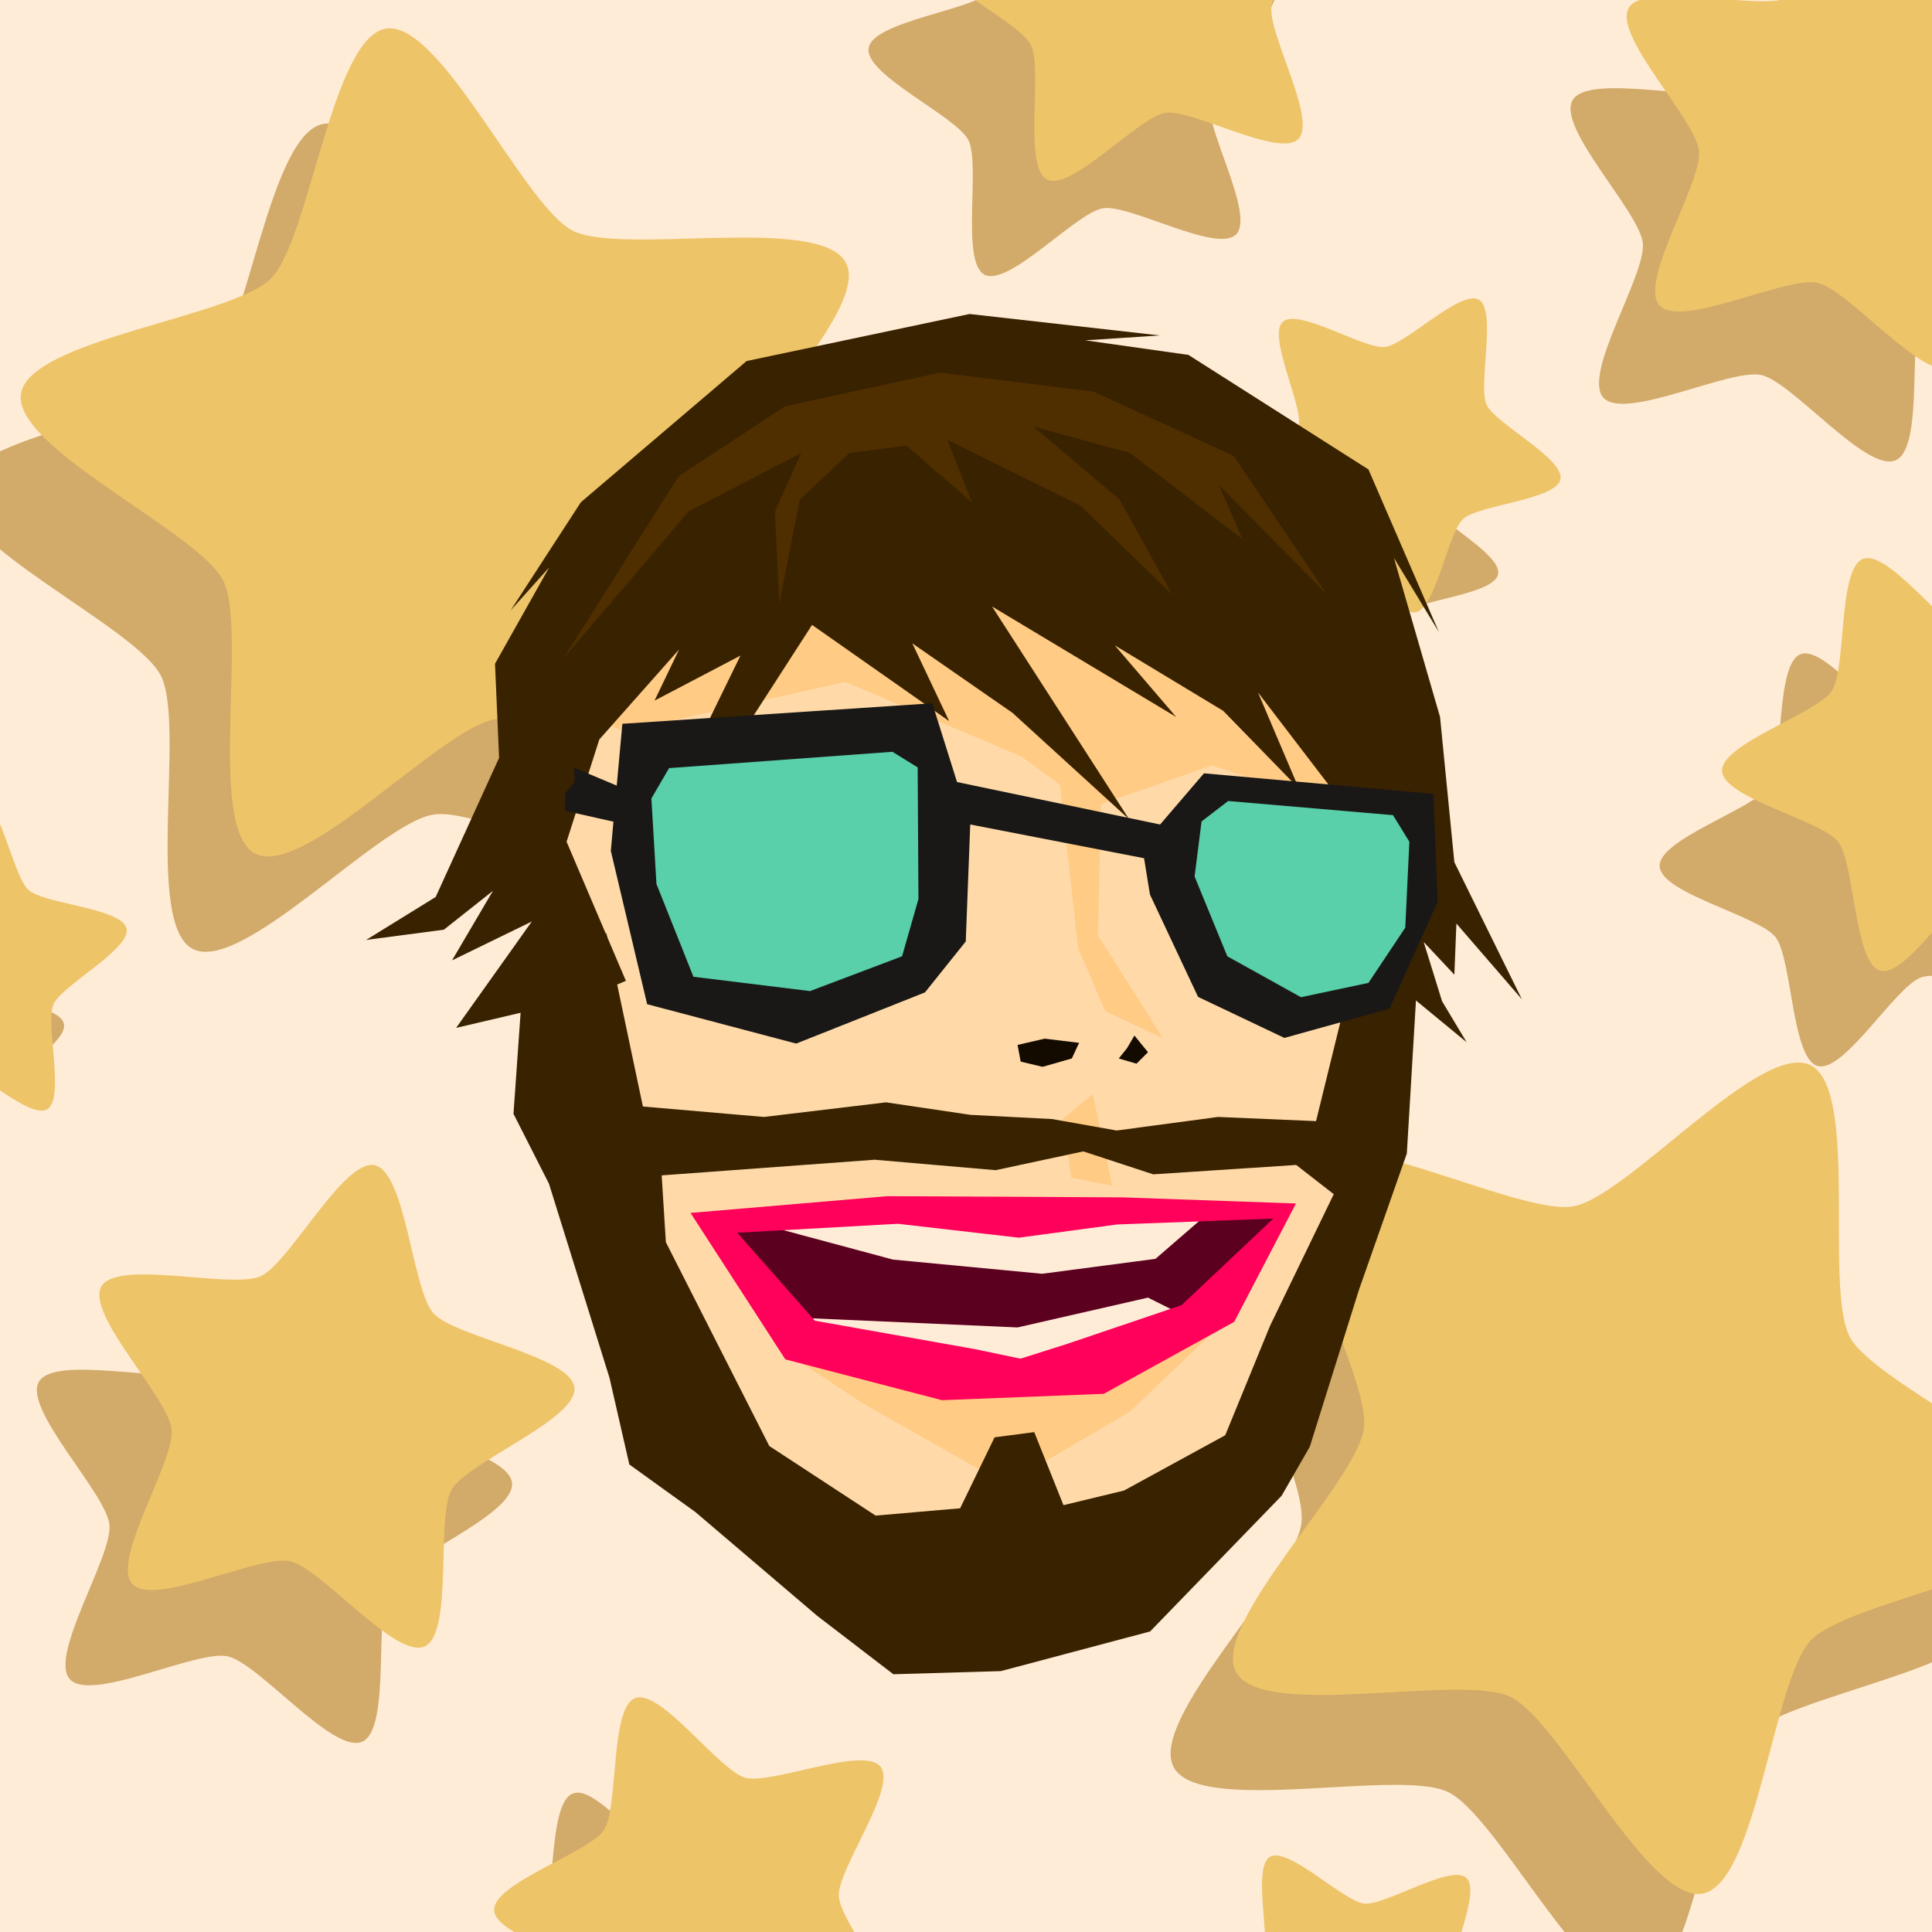 <?xml version="1.0" encoding="UTF-8" standalone="no"?>
<!-- Created with Inkscape (http://www.inkscape.org/) -->

<svg
   xmlns:dc="http://purl.org/dc/elements/1.1/"
   xmlns:cc="http://creativecommons.org/ns#"
   xmlns:rdf="http://www.w3.org/1999/02/22-rdf-syntax-ns#"
   xmlns:svg="http://www.w3.org/2000/svg"
   xmlns="http://www.w3.org/2000/svg"
   xmlns:sodipodi="http://sodipodi.sourceforge.net/DTD/sodipodi-0.dtd"
   xmlns:inkscape="http://www.inkscape.org/namespaces/inkscape"
   width="256"
   height="256"
   id="svg2989"
   version="1.1"
   inkscape:version="0.48.4 r9939"
   sodipodi:docname="Avatar.svg"
   inkscape:export-filename="C:\Users\Anthony\Desktop\Projects\GithubWebsite\press\social\Avatar.png"
   inkscape:export-xdpi="360"
   inkscape:export-ydpi="360">
  <defs
     id="defs2991" />
  <sodipodi:namedview
     id="base"
     pagecolor="#ffffff"
     bordercolor="#666666"
     borderopacity="1.0"
     inkscape:pageopacity="0.0"
     inkscape:pageshadow="2"
     inkscape:zoom="1.882384"
     inkscape:cx="162.41941"
     inkscape:cy="136.75667"
     inkscape:document-units="px"
     inkscape:current-layer="layer1"
     showgrid="false"
     units="px"
     inkscape:window-width="1600"
     inkscape:window-height="837"
     inkscape:window-x="-8"
     inkscape:window-y="-8"
     inkscape:window-maximized="1"
     inkscape:snap-global="false"
     inkscape:snap-bbox="true"
     inkscape:bbox-paths="true"
     inkscape:bbox-nodes="true"
     inkscape:snap-bbox-edge-midpoints="true"
     inkscape:snap-bbox-midpoints="true" />
  <g
     inkscape:label="Layer 1"
     inkscape:groupmode="layer"
     id="layer1"
     transform="translate(0,-796.36)">
    <rect
       style="fill:#ffecd7;fill-opacity:1;fill-rule:nonzero;stroke:none"
       id="rect3816"
       width="269.871"
       height="268.808"
       x="-5.844"
       y="-4.308"
       transform="translate(0,796.36)" />
    <path
       style="fill:#d2aa69;fill-opacity:1;fill-rule:nonzero;stroke:none"
       d="m 139.221,778.797 c -0.115,-0.006 -0.202,0.013 -0.312,0.031 -3.552,0.571 -4.962,13.794 -7.5,16.344 -2.538,2.549 -15.758,4.008 -16.312,7.562 -0.555,3.554 11.578,8.986 13.219,12.188 1.64,3.202 -1.053,16.218 2.156,17.844 3.209,1.626 12.136,-8.242 15.688,-8.812 3.552,-0.571 15.087,6.018 17.625,3.469 2.538,-2.549 -4.086,-14.071 -3.531,-17.625 0.555,-3.554 10.39,-12.517 8.75,-15.719 -1.64,-3.202 -14.666,-0.436 -17.875,-2.062 -3.109,-1.575 -8.353,-13.025 -11.906,-13.219 z m -95.625,33.938 c -0.232,-0.013 -0.462,-0.004 -0.688,0.031 -7.204,1.141 -10.124,27.968 -15.281,33.125 -5.157,5.157 -31.984,8.046 -33.125,15.25 -1.141,7.204 23.501,18.251 26.813,24.75 3.311,6.499 -2.249,32.907 4.25,36.219 6.499,3.311 24.64,-16.672 31.844,-17.812 7.204,-1.141 30.593,12.282 35.75,7.125 5.157,-5.157 -8.266,-28.577 -7.125,-35.781 1.141,-7.204 21.155,-25.314 17.844,-31.812 -3.311,-6.499 -29.72,-0.97 -36.219,-4.281 -6.296,-3.208 -16.859,-26.403 -24.062,-26.812 z m 142.969,35.781 c -3.051,0.487 -8.889,6.131 -11.312,6.406 -2.77,0.314 -11.507,-5.195 -13.562,-3.312 -2.056,1.882 2.682,11.05 2.125,13.781 -0.557,2.731 -8.499,9.307 -7.344,11.844 1.155,2.537 11.325,0.877 13.75,2.25 2.425,1.373 6.23,10.939 9,10.625 2.77,-0.314 4.351,-10.493 6.406,-12.375 2.056,-1.882 12.318,-2.55 12.875,-5.281 0.557,-2.731 -8.626,-7.338 -9.781,-9.875 -1.155,-2.537 1.394,-12.533 -1.031,-13.906 -0.303,-0.172 -0.689,-0.226 -1.125,-0.156 z m 52.375,34.438 c -0.114,0.016 -0.238,0.055 -0.344,0.094 -3.373,1.251 -2.163,14.506 -4.156,17.5 -1.994,2.994 -14.678,6.999 -14.531,10.594 0.147,3.594 13.112,6.554 15.344,9.375 2.232,2.821 2.13,16.123 5.594,17.094 3.464,0.971 10.283,-10.468 13.656,-11.719 3.373,-1.251 15.975,2.963 17.969,-0.031 1.994,-2.994 -6.759,-12.999 -6.906,-16.594 -0.147,-3.594 7.763,-14.304 5.531,-17.125 -2.232,-2.821 -14.442,2.439 -17.906,1.469 -3.356,-0.94 -10.727,-11.157 -14.25,-10.656 z m -250.25,31.688 c -2.739,0.314 -6.262,9.388 -8.594,10.75 -2.407,1.406 -12.598,-0.114 -13.719,2.438 -1.121,2.552 6.907,8.995 7.5,11.719 0.593,2.723 -4.018,11.958 -1.938,13.812 2.081,1.855 10.727,-3.777 13.5,-3.5 2.773,0.277 10.124,7.5 12.531,6.094 2.407,-1.406 -0.277,-11.354 0.844,-13.906 1.121,-2.552 10.249,-7.308 9.656,-10.031 -0.593,-2.723 -10.888,-3.239 -12.969,-5.094 -2.081,-1.855 -3.758,-12.004 -6.531,-12.281 -0.087,-0.009 -0.193,-0.01 -0.281,0 z m 241.531,35.125 c -7.383,-0.32 -23.216,17.772 -29.938,19.031 -7.169,1.343 -30.958,-11.394 -35.969,-6.094 -5.011,5.3 9.063,28.298 8.125,35.531 -0.938,7.233 -20.399,25.909 -16.906,32.313 3.493,6.403 29.723,0.123 36.312,3.25 6.589,3.127 18.331,27.437 25.5,26.094 7.169,-1.343 9.302,-28.231 14.312,-33.531 5.011,-5.3 31.749,-8.954 32.688,-16.188 0.938,-7.233 -23.976,-17.597 -27.469,-24 -3.493,-6.403 1.277,-32.966 -5.312,-36.094 -0.412,-0.195 -0.852,-0.291 -1.344,-0.312 z m -189.219,13.562 c -4.178,0.013 -11.01,13.091 -14.75,14.75 -3.861,1.713 -18.977,-2.28 -21.094,1.375 -2.117,3.655 8.908,14.737 9.344,18.938 0.436,4.201 -8.072,17.326 -5.25,20.469 2.822,3.142 16.776,-3.915 20.906,-3.031 4.13,0.884 13.983,13.025 17.844,11.312 3.861,-1.713 1.477,-17.158 3.594,-20.813 2.117,-3.655 16.686,-9.268 16.25,-13.469 -0.436,-4.201 -15.834,-6.733 -18.656,-9.875 -2.822,-3.142 -3.683,-18.741 -7.812,-19.625 -0.129,-0.028 -0.24,-0.032 -0.375,-0.031 z m 35.594,70.563 c -0.243,-0.011 -0.477,0.047 -0.688,0.125 -3.373,1.251 -2.194,14.506 -4.188,17.5 -1.994,2.994 -14.678,6.968 -14.531,10.562 0.147,3.594 13.143,6.554 15.375,9.375 2.232,2.821 2.099,16.123 5.562,17.094 3.464,0.971 10.283,-10.437 13.656,-11.688 3.373,-1.251 16.006,2.963 18,-0.031 1.994,-2.994 -6.759,-12.999 -6.906,-16.594 -0.147,-3.594 7.763,-14.304 5.531,-17.125 -2.232,-2.821 -14.474,2.408 -17.938,1.438 -3.247,-0.91 -10.234,-10.493 -13.875,-10.656 z m 83.938,20.969 c -0.187,0.023 -0.38,0.069 -0.531,0.156 -2.416,1.389 0.201,11.362 -0.938,13.906 -1.138,2.544 -10.293,7.241 -9.719,9.969 0.574,2.727 10.87,3.318 12.938,5.188 2.068,1.869 3.666,12.047 6.438,12.344 2.771,0.297 6.521,-9.33 8.938,-10.719 2.416,-1.389 12.612,0.232 13.75,-2.312 1.138,-2.544 -6.863,-9.085 -7.438,-11.812 -0.574,-2.728 4.099,-11.912 2.031,-13.781 -2.068,-1.869 -10.729,3.703 -13.5,3.406 -2.598,-0.278 -9.166,-6.687 -11.969,-6.344 z"
       id="path3818-0-9-8"
       inkscape:connector-curvature="0" />
    <path
       sodipodi:type="star"
       style="fill:#eec469;fill-opacity:1;fill-rule:nonzero;stroke:none"
       id="path3818-0-9"
       sodipodi:sides="5"
       sodipodi:cx="42.878757"
       sodipodi:cy="24.530605"
       sodipodi:r1="33.310276"
       sodipodi:r2="19.719683"
       sodipodi:arg1="0.78539816"
       sodipodi:arg2="1.4137167"
       inkscape:flatsided="false"
       inkscape:rounded="0.2"
       inkscape:randomized="0"
       d="M 66.433,48.085 C 63.481,51.036 50.086,43.355 45.964,44.008 41.841,44.66 31.475,56.105 27.756,54.21 24.037,52.315 27.203,37.202 25.308,33.483 23.413,29.764 9.326,23.443 9.979,19.32 10.632,15.197 25.983,13.538 28.935,10.587 31.886,7.635 33.545,-7.717 37.668,-8.37 41.791,-9.023 48.112,5.065 51.831,6.96 55.551,8.855 70.663,5.689 72.558,9.408 74.453,13.127 63.009,23.493 62.356,27.615 c -0.653,4.123 7.029,17.517 4.077,20.469 z"
       transform="matrix(0.557,-0.368,0.368,0.557,152.074,857.532)"
       inkscape:transform-center-x="-0.64252805"
       inkscape:transform-center-y="1.2732566" />
    <path
       sodipodi:type="star"
       style="fill:#eec469;fill-opacity:1;fill-rule:nonzero;stroke:none"
       id="path3818-4"
       sodipodi:sides="5"
       sodipodi:cx="42.878757"
       sodipodi:cy="24.530605"
       sodipodi:r1="33.310276"
       sodipodi:r2="19.719683"
       sodipodi:arg1="0.78539816"
       sodipodi:arg2="1.4137167"
       inkscape:flatsided="false"
       inkscape:rounded="0.2"
       inkscape:randomized="0"
       d="M 66.433,48.085 C 63.481,51.036 50.086,43.355 45.964,44.008 41.841,44.66 31.475,56.105 27.756,54.21 24.037,52.315 27.203,37.202 25.308,33.483 23.413,29.764 9.326,23.443 9.979,19.32 10.632,15.197 25.983,13.538 28.935,10.587 31.886,7.635 33.545,-7.717 37.668,-8.37 41.791,-9.023 48.112,5.065 51.831,6.96 55.551,8.855 70.663,5.689 72.558,9.408 74.453,13.127 63.009,23.493 62.356,27.615 c -0.653,4.123 7.029,17.517 4.077,20.469 z"
       transform="matrix(1.442,0.987,-0.987,1.442,177.27,912.366)"
       inkscape:transform-center-x="-3.072121"
       inkscape:transform-center-y="1.9479864" />
    <path
       sodipodi:type="star"
       style="fill:#eec469;fill-opacity:1;fill-rule:nonzero;stroke:none"
       id="path3818"
       sodipodi:sides="5"
       sodipodi:cx="42.878757"
       sodipodi:cy="24.530605"
       sodipodi:r1="33.310276"
       sodipodi:r2="19.719683"
       sodipodi:arg1="0.78539816"
       sodipodi:arg2="1.4137167"
       inkscape:flatsided="false"
       inkscape:rounded="0.2"
       inkscape:randomized="0"
       d="M 66.433,48.085 C 63.481,51.036 50.086,43.355 45.964,44.008 41.841,44.66 31.475,56.105 27.756,54.21 24.037,52.315 27.203,37.202 25.308,33.483 23.413,29.764 9.326,23.443 9.979,19.32 10.632,15.197 25.983,13.538 28.935,10.587 31.886,7.635 33.545,-7.717 37.668,-8.37 41.791,-9.023 48.112,5.065 51.831,6.96 55.551,8.855 70.663,5.689 72.558,9.408 74.453,13.127 63.009,23.493 62.356,27.615 c -0.653,4.123 7.029,17.517 4.077,20.469 z"
       transform="matrix(1.747,0,0,1.747,-14.652,814.773)"
       inkscape:transform-center-x="2.8136389"
       inkscape:transform-center-y="-2.8136382" />
    <path
       style="fill:#ffdaa8;fill-opacity:1;fill-rule:nonzero;stroke:none"
       d="m 70.362,894.559 0.379,49.33 15.178,46.673 37.187,26.183 26.562,-6.451 20.491,-19.732 12.143,-42.12 4.174,-41.74 -15.558,-42.499 -39.464,-14.799 -39.03,7.589 z"
       id="path2982"
       inkscape:connector-curvature="0"
       sodipodi:nodetypes="cccccccccccc" />
    <path
       sodipodi:type="arc"
       style="fill:#ffffff;fill-opacity:1;fill-rule:nonzero;stroke:none"
       id="path3752"
       sodipodi:cx="96.490753"
       sodipodi:cy="104.75887"
       sodipodi:rx="18.9729"
       sodipodi:ry="18.9729"
       d="m 115.464,104.759 c 0,10.478 -8.494,18.973 -18.973,18.973 -10.478,0 -18.973,-8.494 -18.973,-18.973 0,-10.478 8.494,-18.973 18.973,-18.973 10.478,0 18.973,8.494 18.973,18.973 z"
       transform="translate(8.131,805.304)" />
    <path
       sodipodi:type="arc"
       style="fill:#ffffff;fill-opacity:1;fill-rule:nonzero;stroke:none"
       id="path3754"
       sodipodi:cx="175.63486"
       sodipodi:cy="110.45074"
       sodipodi:rx="3.7945802"
       sodipodi:ry="3.7945802"
       d="m 179.429,110.451 c 0,2.096 -1.699,3.795 -3.795,3.795 -2.096,0 -3.795,-1.699 -3.795,-3.795 0,-2.096 1.699,-3.795 3.795,-3.795 2.096,0 3.795,1.699 3.795,3.795 z"
       transform="translate(-1.897,800.696)" />
    <path
       sodipodi:type="arc"
       style="fill:#2b1900;fill-opacity:1;fill-rule:nonzero;stroke:none"
       id="path3760"
       sodipodi:cx="104.35096"
       sodipodi:cy="111.80595"
       sodipodi:rx="8.9443674"
       sodipodi:ry="8.9443674"
       d="m 113.295,111.806 c 0,4.94 -4.005,8.944 -8.944,8.944 -4.94,0 -8.944,-4.005 -8.944,-8.944 0,-4.94 4.005,-8.944 8.944,-8.944 4.94,0 8.944,4.005 8.944,8.944 z"
       transform="matrix(1.188,0,0,1.188,-19.32,777.267)" />
    <path
       sodipodi:type="arc"
       style="fill:#000000;fill-opacity:1;fill-rule:nonzero;stroke:none"
       id="path3762"
       sodipodi:cx="104.60382"
       sodipodi:cy="113.3674"
       sodipodi:rx="4.7412496"
       sodipodi:ry="4.7412496"
       d="m 109.345,113.367 c 0,2.619 -2.123,4.741 -4.741,4.741 -2.619,0 -4.741,-2.123 -4.741,-4.741 0,-2.619 2.123,-4.741 4.741,-4.741 2.619,0 4.741,2.123 4.741,4.741 z"
       transform="matrix(1.5,0,0,1.5,-52.284,740.012)" />
    <path
       sodipodi:type="arc"
       style="fill:#2b1900;fill-opacity:1;fill-rule:nonzero;stroke:none"
       id="path3760-1"
       sodipodi:cx="104.35096"
       sodipodi:cy="111.80595"
       sodipodi:rx="8.9443674"
       sodipodi:ry="8.9443674"
       d="m 113.295,111.806 c 0,4.94 -4.005,8.944 -8.944,8.944 -4.94,0 -8.944,-4.005 -8.944,-8.944 0,-4.94 4.005,-8.944 8.944,-8.944 4.94,0 8.944,4.005 8.944,8.944 z"
       transform="matrix(0.225,0,0,0.225,150.218,885.948)" />
    <path
       sodipodi:type="arc"
       style="fill:#000000;fill-opacity:1;fill-rule:nonzero;stroke:none"
       id="path3762-7"
       sodipodi:cx="104.60382"
       sodipodi:cy="113.3674"
       sodipodi:rx="4.7412496"
       sodipodi:ry="4.7412496"
       d="m 109.345,113.367 c 0,2.619 -2.123,4.741 -4.741,4.741 -2.619,0 -4.741,-2.123 -4.741,-4.741 0,-2.619 2.123,-4.741 4.741,-4.741 2.619,0 4.741,2.123 4.741,4.741 z"
       transform="matrix(0.285,0,0,0.285,143.963,878.878)" />
    <path
       style="fill:#ffcb85;fill-opacity:1;fill-rule:nonzero;stroke:none"
       d="m 140.46,103.984 2.394,21.632 3.588,8.364 7.653,3.607 -8.597,-13.651 0.395,-17.385 14.718,-5.136 20.095,6.733 -10.308,-36.745 -63.786,-1.893 -34.453,23.062 10.561,4.33 29.277,-6.543 23.327,9.87 z"
       id="path3785"
       inkscape:connector-curvature="0"
       transform="translate(0,796.36)"
       sodipodi:nodetypes="ccccccccccccccc" />
    <path
       style="fill:#ffcb85;fill-opacity:1;fill-rule:nonzero;stroke:none"
       d="m 140.855,148.235 1.087,7.803 5.433,1.087 -2.568,-12.149 z"
       id="path3787"
       inkscape:connector-curvature="0"
       transform="translate(0,796.36)"
       sodipodi:nodetypes="ccccc" />
    <path
       style="fill:#ffcb85;fill-opacity:1;fill-rule:nonzero;stroke:none"
       d="m 104.051,975.537 -1.185,-3.477 32.339,7.151 27.104,-7.823 -12.643,12.07 -16.417,9.581 -18.787,-10.648 z"
       id="path3789"
       inkscape:connector-curvature="0"
       sodipodi:nodetypes="cccccccc" />
    <path
       style="fill:#5c0020;fill-opacity:1;fill-rule:nonzero;stroke:none"
       d="m 93.836,959.291 10.989,12.467 22.608,4.014 6.55,1.373 6.656,-2.113 16.164,-5.494 12.994,-12.255 -22.138,0.843 -13.92,1.876 -17.128,-1.972 z"
       id="path3793"
       inkscape:connector-curvature="0"
       sodipodi:nodetypes="ccccccccccc" />
    <path
       style="fill:#ffecd7;fill-opacity:1;fill-rule:nonzero;stroke:none"
       d="m 101.048,162.262 17.286,4.642 19.755,1.877 15.014,-1.976 7.309,-6.322 -36.448,-0.099 z"
       id="path3032"
       inkscape:connector-curvature="0"
       transform="translate(0,796.36)" />
    <path
       style="fill:#ffecd7;fill-opacity:1;fill-rule:nonzero;stroke:none"
       d="m 105.888,174.609 28.941,1.284 17.286,-3.951 4.741,2.371 -20.941,7.902 -23.509,-2.272 z"
       id="path3034"
       inkscape:connector-curvature="0"
       transform="translate(0,796.36)" />
    <path
       style="fill:#ff005a;fill-opacity:1;fill-rule:nonzero;stroke:none"
       d="M 117.562 158.5 L 91.5 160.719 L 104.062 180.125 L 124.812 185.531 L 146.25 184.688 L 163.531 175.156 L 171.719 159.469 L 148.656 158.656 L 117.562 158.5 z M 168.719 161.469 L 156.562 172.938 L 141.438 178.062 L 135.219 180.031 L 129.094 178.75 L 107.969 175 L 97.688 163.344 L 118.969 162.156 L 135 164 L 148 162.25 L 168.719 161.469 z "
       transform="translate(0,796.36)"
       id="path3791" />
    <path
       style="fill:#392200;fill-opacity:1;fill-rule:nonzero;stroke:none"
       d="m 95.971,182.155 4.84,8.712 15.212,9.957 11.201,-0.968 4.563,-9.403 5.255,-0.691 3.872,9.68 8.021,-1.936 13.414,-7.329 5.946,-14.52 8.435,-17.424 -4.978,-3.872 -18.945,1.245 -9.265,-3.042 -11.616,2.489 -16.041,-1.383 -28.21,2.074 0.553,8.85 14.105,27.796 -1.877,13.953 -17.068,-12.293 -2.627,-11.478 -8.021,-25.721 -4.702,-9.265 1.383,-19.637 10.925,-4.287 4.84,22.956 16.041,1.383 16.18,-1.936 11.201,1.659 10.786,0.553 8.574,1.521 13.414,-1.798 12.999,0.553 5.808,-23.647 8.021,-2.213 -1.798,30.146 -6.361,18.116 -6.499,20.743 -3.734,6.499 -17.424,17.977 -19.775,5.255 -14.244,0.415 -10.095,-7.744 -18.669,-15.903 z"
       id="path3795"
       inkscape:connector-curvature="0"
       transform="translate(0,796.36)"
       sodipodi:nodetypes="cccccccccccccccccccccccccccccccccccccccccccccc" />
    <path
       style="fill:#392200;fill-opacity:1;fill-rule:nonzero;stroke:none"
       d="m 48.516,124.545 9.215,-5.692 8.402,-18.431 -0.542,-12.468 7.186,-12.78 -5.114,5.707 9.311,-14.339 21.954,-18.702 29.544,-6.234 25.217,2.843 -9.891,0.645 13.676,1.933 23.852,15.178 9.324,21.526 -5.945,-9.797 6.108,21.068 1.897,19.244 8.944,18.16 -8.673,-10.029 -0.271,6.776 -4.066,-4.337 2.439,7.86 3.252,5.421 -9.215,-7.589 -3.524,-5.963 -4.337,-18.973 -10.571,-13.823 5.421,12.739 -10.029,-10.3 -14.365,-8.673 8.131,9.486 -14.907,-8.944 -9.486,-5.692 18.16,28.188 -15.449,-14.094 -13.281,-9.215 4.879,10.3 -18.16,-12.739 -10.842,16.805 -4.608,15.72 0.271,-16.805 5.692,-11.655 -11.384,5.963 3.252,-6.776 -10.571,11.926 -4.337,13.552 7.86,18.431 -5.15,2.168 -17.347,4.066 10.029,-14.094 -10.571,5.15 5.421,-9.215 -6.505,5.15 z"
       id="path3799"
       inkscape:connector-curvature="0"
       transform="translate(0,796.36)"
       sodipodi:nodetypes="cccccccccccccccccccccccccccccccccccccccccccccccccccccc" />
    <path
       style="fill:#130b00;fill-opacity:1;fill-rule:nonzero;stroke:none"
       d="m 138.425,137.627 -3.595,0.83 0.415,2.213 2.904,0.691 3.872,-1.106 0.968,-2.074 z"
       id="path3801"
       inkscape:connector-curvature="0"
       transform="translate(0,796.36)" />
    <path
       style="fill:#130b00;fill-opacity:1;fill-rule:nonzero;stroke:none"
       d="m 149.349,138.871 -1.106,1.383 2.351,0.691 1.521,-1.521 -1.798,-2.213 z"
       id="path3803"
       inkscape:connector-curvature="0"
       transform="translate(0,796.36)" />
    <path
       style="fill:#1a1816;fill-opacity:1;fill-rule:nonzero;stroke:none"
       d="M 123.531 93.188 L 82.469 95.906 L 81.719 104.094 L 76.062 101.719 L 76.156 103.594 L 74.875 105.156 L 74.875 107.438 L 81.281 108.875 L 80.938 112.75 L 85.75 133.062 L 105.5 138.281 L 122.562 131.5 L 127.969 124.75 L 128.562 109.25 L 151.594 113.719 L 152.375 118.531 L 158.75 132.094 L 170.188 137.531 L 184.125 133.656 L 190.5 119.5 L 189.938 105.188 L 159.531 102.469 L 153.719 109.25 L 126.812 103.625 L 123.531 93.188 z "
       transform="translate(0,796.36)"
       id="path3805" />
    <path
       style="fill:#59cfaa;fill-opacity:1;fill-rule:nonzero;stroke:none"
       d="m 86.313,902.159 2.344,-4.019 29.596,-2.165 3.345,2.07 0.1,17.441 -2.168,7.589 -12.197,4.608 -15.449,-1.897 -4.901,-12.296 z"
       id="path3807"
       inkscape:connector-curvature="0"
       sodipodi:nodetypes="cccccccccc" />
    <path
       style="fill:#59cfaa;fill-opacity:1;fill-rule:nonzero;stroke:none"
       d="m 159.212,108.847 3.524,-2.71 21.844,1.875 2.168,3.524 -0.542,11.384 -4.879,7.318 -8.944,1.897 -9.757,-5.421 -4.337,-10.571 z"
       id="path3809"
       inkscape:connector-curvature="0"
       transform="translate(0,796.36)"
       sodipodi:nodetypes="cccccccccc" />
    <path
       style="fill:#4f2e00;fill-opacity:1;fill-rule:nonzero;stroke:none"
       d="m 124.555,845.733 20.328,2.517 18.586,8.518 12.39,18.392 -14.326,-14.52 3.098,7.163 -14.907,-11.422 -12.778,-3.485 11.422,9.68 6.97,12.584 -12.197,-11.81 -17.618,-8.712 3.291,8.325 -8.712,-7.55 -7.55,0.968 -6.582,6.195 -2.71,13.746 -0.581,-12.197 3.485,-7.744 -14.907,7.744 -16.65,19.554 15.294,-24.2 14.133,-9.293 z"
       id="path3814"
       inkscape:connector-curvature="0" />
    <path
       sodipodi:type="star"
       style="fill:#eec469;fill-opacity:1;fill-rule:nonzero;stroke:none"
       id="path3818-0"
       sodipodi:sides="5"
       sodipodi:cx="42.878757"
       sodipodi:cy="24.530605"
       sodipodi:r1="33.310276"
       sodipodi:r2="19.719683"
       sodipodi:arg1="0.78539816"
       sodipodi:arg2="1.4137167"
       inkscape:flatsided="false"
       inkscape:rounded="0.2"
       inkscape:randomized="0"
       d="M 66.433,48.085 C 63.481,51.036 50.086,43.355 45.964,44.008 41.841,44.66 31.475,56.105 27.756,54.21 24.037,52.315 27.203,37.202 25.308,33.483 23.413,29.764 9.326,23.443 9.979,19.32 10.632,15.197 25.983,13.538 28.935,10.587 31.886,7.635 33.545,-7.717 37.668,-8.37 41.791,-9.023 48.112,5.065 51.831,6.96 55.551,8.855 70.663,5.689 72.558,9.408 74.453,13.127 63.009,23.493 62.356,27.615 c -0.653,4.123 7.029,17.517 4.077,20.469 z"
       transform="matrix(0.944,0.364,-0.364,0.944,11.045,944.95)"
       inkscape:transform-center-x="-1.9936546"
       inkscape:transform-center-y="-1.1362226" />
    <path
       sodipodi:type="star"
       style="fill:#eec469;fill-opacity:1;fill-rule:nonzero;stroke:none"
       id="path3818-0-9-7"
       sodipodi:sides="5"
       sodipodi:cx="42.878757"
       sodipodi:cy="24.530605"
       sodipodi:r1="33.310276"
       sodipodi:r2="19.719683"
       sodipodi:arg1="0.78539816"
       sodipodi:arg2="1.4137167"
       inkscape:flatsided="false"
       inkscape:rounded="0.2"
       inkscape:randomized="0"
       d="M 66.433,48.085 C 63.481,51.036 50.086,43.355 45.964,44.008 41.841,44.66 31.475,56.105 27.756,54.21 24.037,52.315 27.203,37.202 25.308,33.483 23.413,29.764 9.326,23.443 9.979,19.32 10.632,15.197 25.983,13.538 28.935,10.587 31.886,7.635 33.545,-7.717 37.668,-8.37 41.791,-9.023 48.112,5.065 51.831,6.96 55.551,8.855 70.663,5.689 72.558,9.408 74.453,13.127 63.009,23.493 62.356,27.615 c -0.653,4.123 7.029,17.517 4.077,20.469 z"
       transform="matrix(0.264,-0.82,0.82,0.264,120.26,823.231)"
       inkscape:transform-center-x="1.4270639"
       inkscape:transform-center-y="-1.23514" />
    <path
       sodipodi:type="star"
       style="fill:#eec469;fill-opacity:1;fill-rule:nonzero;stroke:none"
       id="path3818-0-9-7-4"
       sodipodi:sides="5"
       sodipodi:cx="42.878757"
       sodipodi:cy="24.530605"
       sodipodi:r1="33.310276"
       sodipodi:r2="19.719683"
       sodipodi:arg1="0.78539816"
       sodipodi:arg2="1.4137167"
       inkscape:flatsided="false"
       inkscape:rounded="0.2"
       inkscape:randomized="0"
       d="M 66.433,48.085 C 63.481,51.036 50.086,43.355 45.964,44.008 41.841,44.66 31.475,56.105 27.756,54.21 24.037,52.315 27.203,37.202 25.308,33.483 23.413,29.764 9.326,23.443 9.979,19.32 10.632,15.197 25.983,13.538 28.935,10.587 31.886,7.635 33.545,-7.717 37.668,-8.37 41.791,-9.023 48.112,5.065 51.831,6.96 55.551,8.855 70.663,5.689 72.558,9.408 74.453,13.127 63.009,23.493 62.356,27.615 c -0.653,4.123 7.029,17.517 4.077,20.469 z"
       transform="matrix(0.845,-0.17,0.17,0.845,216.468,883.888)"
       inkscape:transform-center-x="2.3430464"
       inkscape:transform-center-y="0.27803464" />
    <path
       sodipodi:type="star"
       style="fill:#eec469;fill-opacity:1;fill-rule:nonzero;stroke:none"
       id="path3818-0-9-7-4-0"
       sodipodi:sides="5"
       sodipodi:cx="42.878757"
       sodipodi:cy="24.530605"
       sodipodi:r1="33.310276"
       sodipodi:r2="19.719683"
       sodipodi:arg1="0.78539816"
       sodipodi:arg2="1.4137167"
       inkscape:flatsided="false"
       inkscape:rounded="0.2"
       inkscape:randomized="0"
       d="M 66.433,48.085 C 63.481,51.036 50.086,43.355 45.964,44.008 41.841,44.66 31.475,56.105 27.756,54.21 24.037,52.315 27.203,37.202 25.308,33.483 23.413,29.764 9.326,23.443 9.979,19.32 10.632,15.197 25.983,13.538 28.935,10.587 31.886,7.635 33.545,-7.717 37.668,-8.37 41.791,-9.023 48.112,5.065 51.831,6.96 55.551,8.855 70.663,5.689 72.558,9.408 74.453,13.127 63.009,23.493 62.356,27.615 c -0.653,4.123 7.029,17.517 4.077,20.469 z"
       transform="matrix(0.845,-0.17,0.17,0.845,53.762,1034.841)"
       inkscape:transform-center-x="2.3430464"
       inkscape:transform-center-y="0.27803464" />
    <path
       sodipodi:type="star"
       style="fill:#eec469;fill-opacity:1;fill-rule:nonzero;stroke:none"
       id="path3818-0-9-9"
       sodipodi:sides="5"
       sodipodi:cx="42.878757"
       sodipodi:cy="24.530605"
       sodipodi:r1="33.310276"
       sodipodi:r2="19.719683"
       sodipodi:arg1="0.78539816"
       sodipodi:arg2="1.4137167"
       inkscape:flatsided="false"
       inkscape:rounded="0.2"
       inkscape:randomized="0"
       d="M 66.433,48.085 C 63.481,51.036 50.086,43.355 45.964,44.008 41.841,44.66 31.475,56.105 27.756,54.21 24.037,52.315 27.203,37.202 25.308,33.483 23.413,29.764 9.326,23.443 9.979,19.32 10.632,15.197 25.983,13.538 28.935,10.587 31.886,7.635 33.545,-7.717 37.668,-8.37 41.791,-9.023 48.112,5.065 51.831,6.96 55.551,8.855 70.663,5.689 72.558,9.408 74.453,13.127 63.009,23.493 62.356,27.615 c -0.653,4.123 7.029,17.517 4.077,20.469 z"
       transform="matrix(0.361,-0.562,0.562,0.361,-34.235,939.377)"
       inkscape:transform-center-x="-0.55692426"
       inkscape:transform-center-y="-1.3561338" />
    <path
       sodipodi:type="star"
       style="fill:#eec469;fill-opacity:1;fill-rule:nonzero;stroke:none"
       id="path3818-0-9-4"
       sodipodi:sides="5"
       sodipodi:cx="42.878757"
       sodipodi:cy="24.530605"
       sodipodi:r1="33.310276"
       sodipodi:r2="19.719683"
       sodipodi:arg1="0.78539816"
       sodipodi:arg2="1.4137167"
       inkscape:flatsided="false"
       inkscape:rounded="0.2"
       inkscape:randomized="0"
       d="M 66.433,48.085 C 63.481,51.036 50.086,43.355 45.964,44.008 41.841,44.66 31.475,56.105 27.756,54.21 24.037,52.315 27.203,37.202 25.308,33.483 23.413,29.764 9.326,23.443 9.979,19.32 10.632,15.197 25.983,13.538 28.935,10.587 31.886,7.635 33.545,-7.717 37.668,-8.37 41.791,-9.023 48.112,5.065 51.831,6.96 55.551,8.855 70.663,5.689 72.558,9.408 74.453,13.127 63.009,23.493 62.356,27.615 c -0.653,4.123 7.029,17.517 4.077,20.469 z"
       transform="matrix(0.624,-0.238,0.238,0.624,146.776,1056.582)"
       inkscape:transform-center-x="0.77037687"
       inkscape:transform-center-y="1.295282" />
    <path
       sodipodi:type="star"
       style="fill:#d2aa69;fill-opacity:1;fill-rule:nonzero;stroke:none"
       id="path3818-0-1-7"
       sodipodi:sides="5"
       sodipodi:cx="42.878757"
       sodipodi:cy="24.530605"
       sodipodi:r1="33.310276"
       sodipodi:r2="19.719683"
       sodipodi:arg1="0.78539816"
       sodipodi:arg2="1.4137167"
       inkscape:flatsided="false"
       inkscape:rounded="0.2"
       inkscape:randomized="0"
       d="M 66.433,48.085 C 63.481,51.036 50.086,43.355 45.964,44.008 41.841,44.66 31.475,56.105 27.756,54.21 24.037,52.315 27.203,37.202 25.308,33.483 23.413,29.764 9.326,23.443 9.979,19.32 10.632,15.197 25.983,13.538 28.935,10.587 31.886,7.635 33.545,-7.717 37.668,-8.37 41.791,-9.023 48.112,5.065 51.831,6.96 55.551,8.855 70.663,5.689 72.558,9.408 74.453,13.127 63.009,23.493 62.356,27.615 c -0.653,4.123 7.029,17.517 4.077,20.469 z"
       transform="matrix(0.944,0.364,-0.364,0.944,205.985,787.771)"
       inkscape:transform-center-x="-1.9936546"
       inkscape:transform-center-y="-1.1362226" />
    <path
       sodipodi:type="star"
       style="fill:#eec469;fill-opacity:1;fill-rule:nonzero;stroke:none"
       id="path3818-0-1"
       sodipodi:sides="5"
       sodipodi:cx="42.878757"
       sodipodi:cy="24.530605"
       sodipodi:r1="33.310276"
       sodipodi:r2="19.719683"
       sodipodi:arg1="0.78539816"
       sodipodi:arg2="1.4137167"
       inkscape:flatsided="false"
       inkscape:rounded="0.2"
       inkscape:randomized="0"
       d="M 66.433,48.085 C 63.481,51.036 50.086,43.355 45.964,44.008 41.841,44.66 31.475,56.105 27.756,54.21 24.037,52.315 27.203,37.202 25.308,33.483 23.413,29.764 9.326,23.443 9.979,19.32 10.632,15.197 25.983,13.538 28.935,10.587 31.886,7.635 33.545,-7.717 37.668,-8.37 41.791,-9.023 48.112,5.065 51.831,6.96 55.551,8.855 70.663,5.689 72.558,9.408 74.453,13.127 63.009,23.493 62.356,27.615 c -0.653,4.123 7.029,17.517 4.077,20.469 z"
       transform="matrix(0.944,0.364,-0.364,0.944,213.422,775.553)"
       inkscape:transform-center-x="-1.9936546"
       inkscape:transform-center-y="-1.1362226" />
  </g>
</svg>
